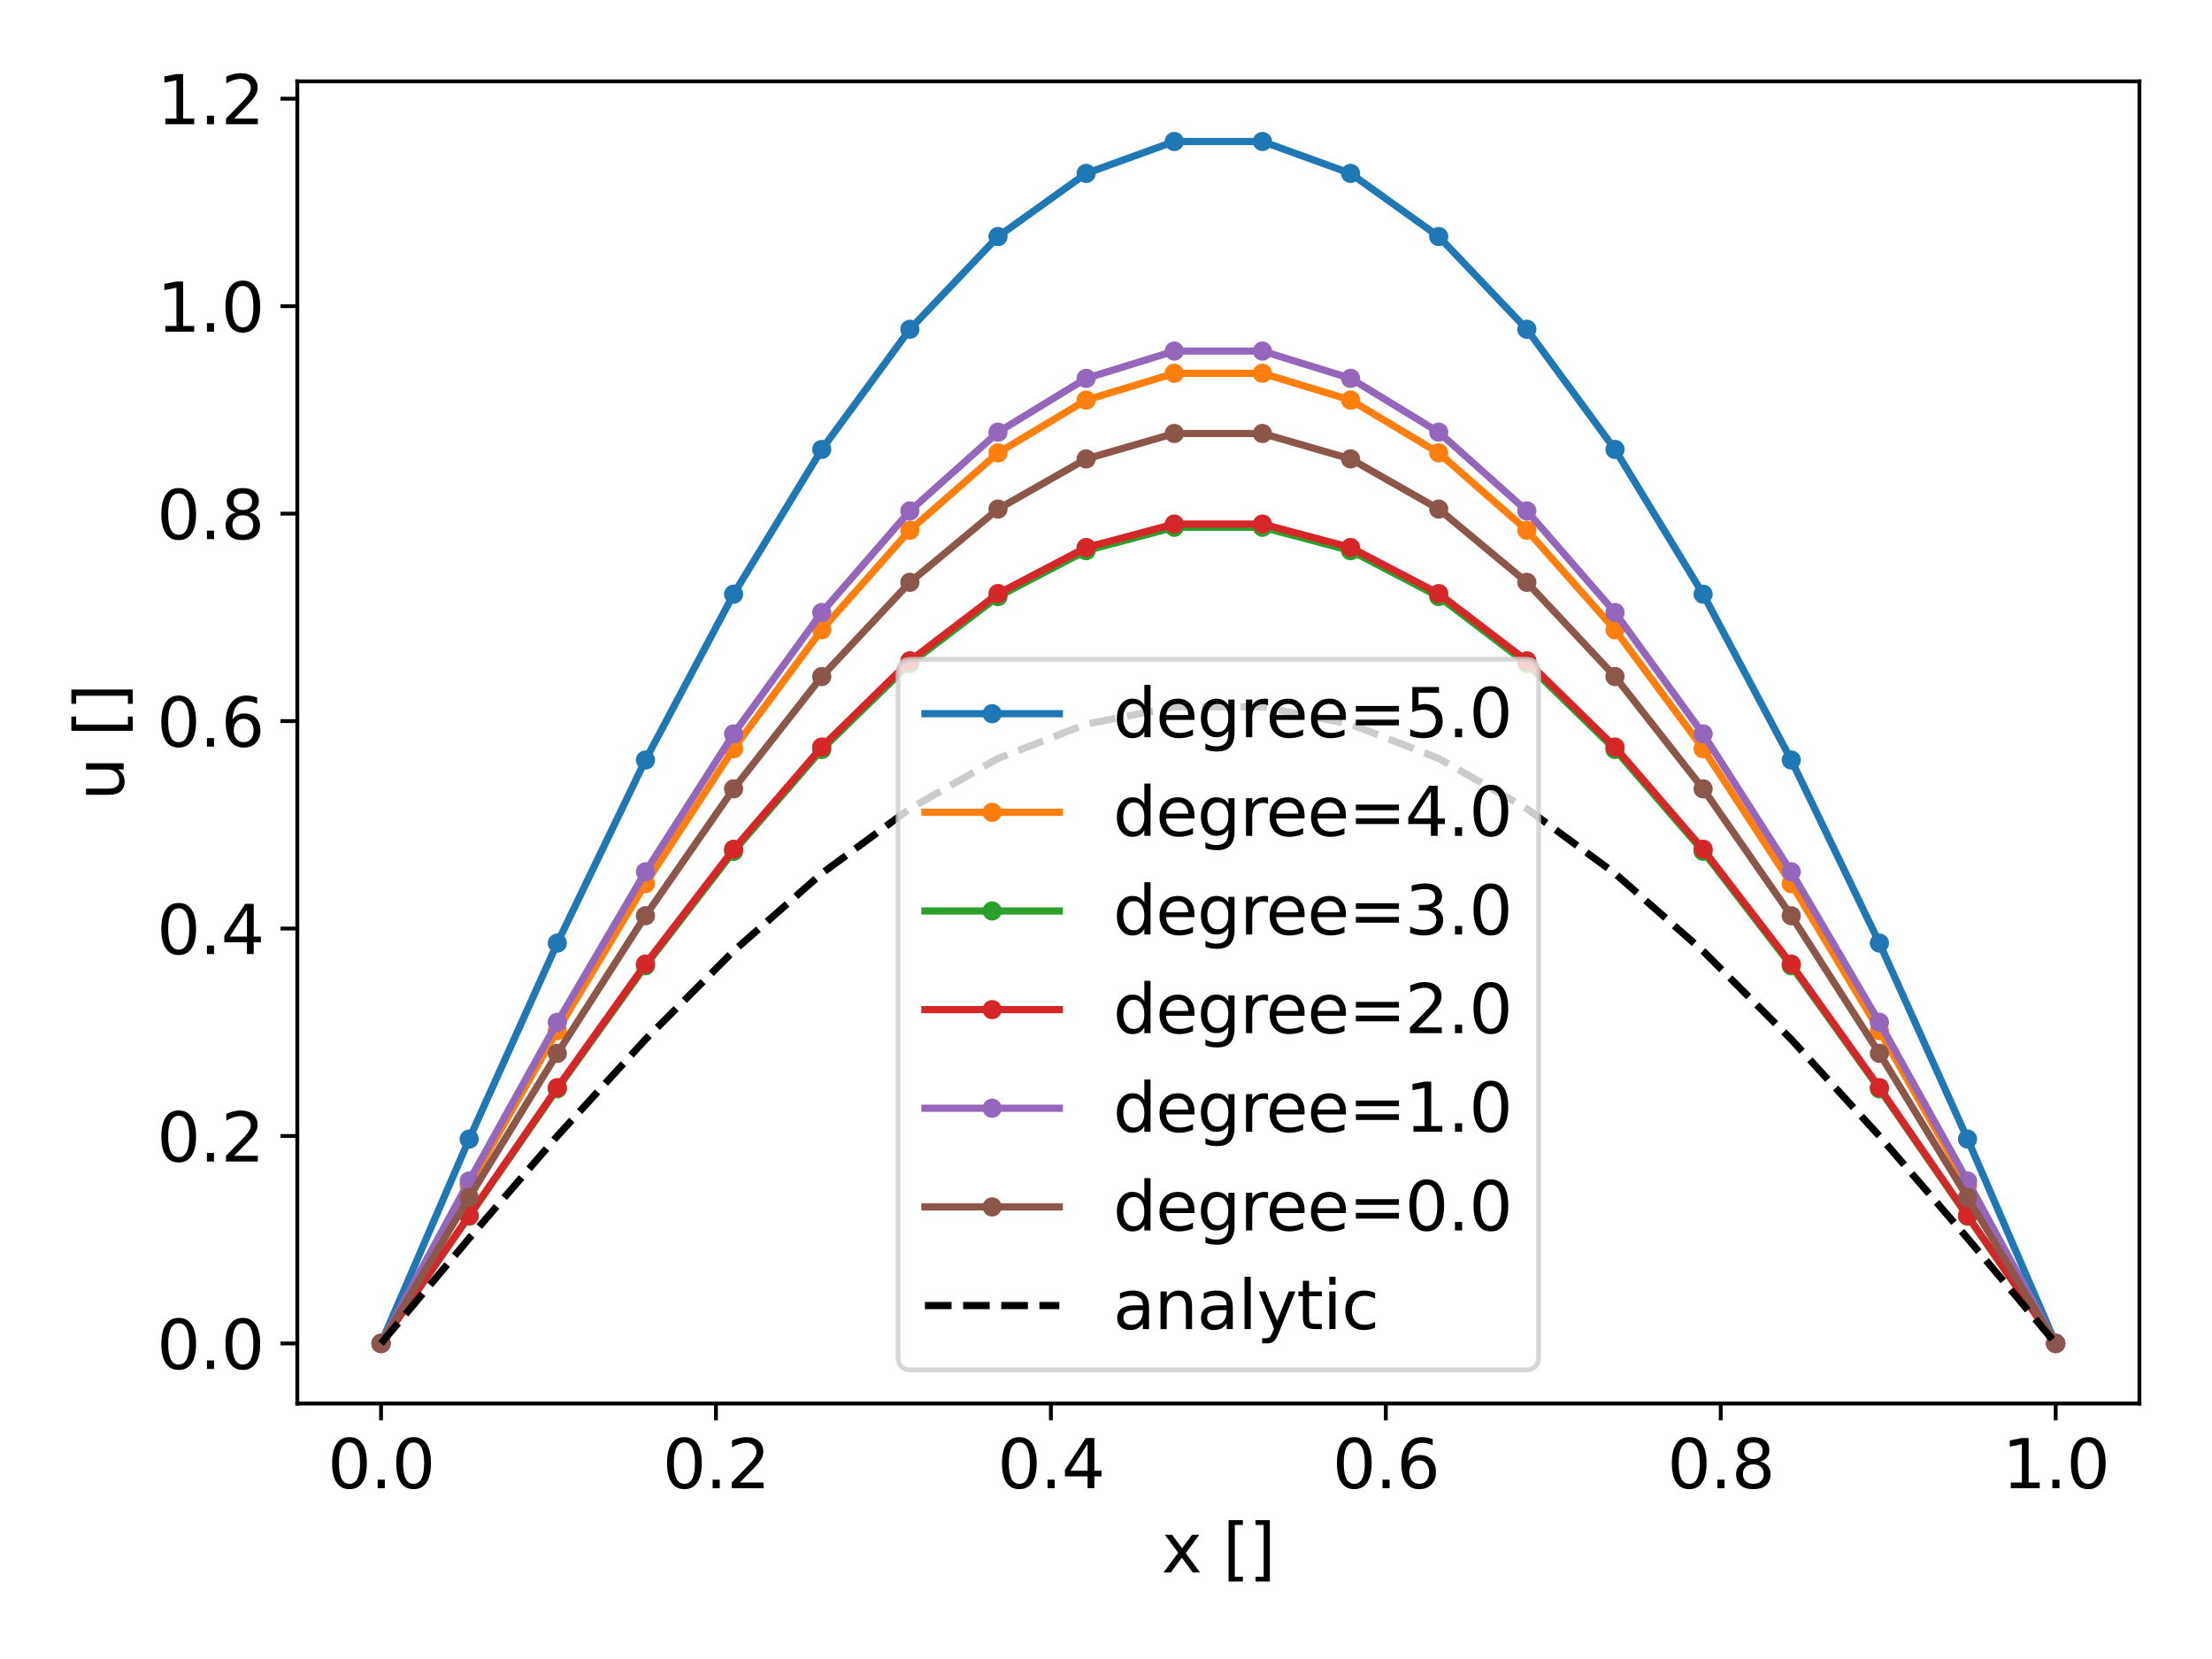 <?xml version="1.0" encoding="utf-8" standalone="no"?>
<!DOCTYPE svg PUBLIC "-//W3C//DTD SVG 1.1//EN"
  "http://www.w3.org/Graphics/SVG/1.1/DTD/svg11.dtd">
<svg xmlns:xlink="http://www.w3.org/1999/xlink" width="460.8pt" height="345.6pt" viewBox="0 0 460.8 345.6" xmlns="http://www.w3.org/2000/svg" version="1.1">
 <defs>
  <style type="text/css">*{stroke-linejoin: round; stroke-linecap: butt}</style>
 </defs>
 <g id="figure_1">
  <g id="patch_1">
   <path d="M 0 345.6 
L 460.8 345.6 
L 460.8 0 
L 0 0 
z
" style="fill: #ffffff"/>
  </g>
  <g id="axes_1">
   <g id="patch_2">
    <path d="M 61.934 292.381 
L 445.68 292.381 
L 445.68 16.956 
L 61.934 16.956 
z
" style="fill: #ffffff"/>
   </g>
   <g id="matplotlib.axis_1">
    <g id="xtick_1">
     <g id="line2d_1">
      <defs>
       <path id="m8066cc3d51" d="M 0 0 
L 0 3.5 
" style="stroke: #000000; stroke-width: 0.8"/>
      </defs>
      <g>
       <use xlink:href="#m8066cc3d51" x="79.377" y="292.381" style="stroke: #000000; stroke-width: 0.8"/>
      </g>
     </g>
     <g id="text_1">
      <!-- 0.0 -->
      <g transform="translate(68.245 310.019)scale(0.14 -0.14)">
       <defs>
        <path id="DejaVuSans-30" d="M 2034 4250 
Q 1547 4250 1301 3770 
Q 1056 3291 1056 2328 
Q 1056 1369 1301 889 
Q 1547 409 2034 409 
Q 2525 409 2770 889 
Q 3016 1369 3016 2328 
Q 3016 3291 2770 3770 
Q 2525 4250 2034 4250 
z
M 2034 4750 
Q 2819 4750 3233 4129 
Q 3647 3509 3647 2328 
Q 3647 1150 3233 529 
Q 2819 -91 2034 -91 
Q 1250 -91 836 529 
Q 422 1150 422 2328 
Q 422 3509 836 4129 
Q 1250 4750 2034 4750 
z
" transform="scale(0.016)"/>
        <path id="DejaVuSans-2e" d="M 684 794 
L 1344 794 
L 1344 0 
L 684 0 
L 684 794 
z
" transform="scale(0.016)"/>
       </defs>
       <use xlink:href="#DejaVuSans-30"/>
       <use xlink:href="#DejaVuSans-2e" x="63.623"/>
       <use xlink:href="#DejaVuSans-30" x="95.41"/>
      </g>
     </g>
    </g>
    <g id="xtick_2">
     <g id="line2d_2">
      <g>
       <use xlink:href="#m8066cc3d51" x="149.149" y="292.381" style="stroke: #000000; stroke-width: 0.8"/>
      </g>
     </g>
     <g id="text_2">
      <!-- 0.2 -->
      <g transform="translate(138.017 310.019)scale(0.14 -0.14)">
       <defs>
        <path id="DejaVuSans-32" d="M 1228 531 
L 3431 531 
L 3431 0 
L 469 0 
L 469 531 
Q 828 903 1448 1529 
Q 2069 2156 2228 2338 
Q 2531 2678 2651 2914 
Q 2772 3150 2772 3378 
Q 2772 3750 2511 3984 
Q 2250 4219 1831 4219 
Q 1534 4219 1204 4116 
Q 875 4013 500 3803 
L 500 4441 
Q 881 4594 1212 4672 
Q 1544 4750 1819 4750 
Q 2544 4750 2975 4387 
Q 3406 4025 3406 3419 
Q 3406 3131 3298 2873 
Q 3191 2616 2906 2266 
Q 2828 2175 2409 1742 
Q 1991 1309 1228 531 
z
" transform="scale(0.016)"/>
       </defs>
       <use xlink:href="#DejaVuSans-30"/>
       <use xlink:href="#DejaVuSans-2e" x="63.623"/>
       <use xlink:href="#DejaVuSans-32" x="95.41"/>
      </g>
     </g>
    </g>
    <g id="xtick_3">
     <g id="line2d_3">
      <g>
       <use xlink:href="#m8066cc3d51" x="218.921" y="292.381" style="stroke: #000000; stroke-width: 0.8"/>
      </g>
     </g>
     <g id="text_3">
      <!-- 0.4 -->
      <g transform="translate(207.789 310.019)scale(0.14 -0.14)">
       <defs>
        <path id="DejaVuSans-34" d="M 2419 4116 
L 825 1625 
L 2419 1625 
L 2419 4116 
z
M 2253 4666 
L 3047 4666 
L 3047 1625 
L 3713 1625 
L 3713 1100 
L 3047 1100 
L 3047 0 
L 2419 0 
L 2419 1100 
L 313 1100 
L 313 1709 
L 2253 4666 
z
" transform="scale(0.016)"/>
       </defs>
       <use xlink:href="#DejaVuSans-30"/>
       <use xlink:href="#DejaVuSans-2e" x="63.623"/>
       <use xlink:href="#DejaVuSans-34" x="95.41"/>
      </g>
     </g>
    </g>
    <g id="xtick_4">
     <g id="line2d_4">
      <g>
       <use xlink:href="#m8066cc3d51" x="288.693" y="292.381" style="stroke: #000000; stroke-width: 0.8"/>
      </g>
     </g>
     <g id="text_4">
      <!-- 0.6 -->
      <g transform="translate(277.561 310.019)scale(0.14 -0.14)">
       <defs>
        <path id="DejaVuSans-36" d="M 2113 2584 
Q 1688 2584 1439 2293 
Q 1191 2003 1191 1497 
Q 1191 994 1439 701 
Q 1688 409 2113 409 
Q 2538 409 2786 701 
Q 3034 994 3034 1497 
Q 3034 2003 2786 2293 
Q 2538 2584 2113 2584 
z
M 3366 4563 
L 3366 3988 
Q 3128 4100 2886 4159 
Q 2644 4219 2406 4219 
Q 1781 4219 1451 3797 
Q 1122 3375 1075 2522 
Q 1259 2794 1537 2939 
Q 1816 3084 2150 3084 
Q 2853 3084 3261 2657 
Q 3669 2231 3669 1497 
Q 3669 778 3244 343 
Q 2819 -91 2113 -91 
Q 1303 -91 875 529 
Q 447 1150 447 2328 
Q 447 3434 972 4092 
Q 1497 4750 2381 4750 
Q 2619 4750 2861 4703 
Q 3103 4656 3366 4563 
z
" transform="scale(0.016)"/>
       </defs>
       <use xlink:href="#DejaVuSans-30"/>
       <use xlink:href="#DejaVuSans-2e" x="63.623"/>
       <use xlink:href="#DejaVuSans-36" x="95.41"/>
      </g>
     </g>
    </g>
    <g id="xtick_5">
     <g id="line2d_5">
      <g>
       <use xlink:href="#m8066cc3d51" x="358.465" y="292.381" style="stroke: #000000; stroke-width: 0.8"/>
      </g>
     </g>
     <g id="text_5">
      <!-- 0.8 -->
      <g transform="translate(347.333 310.019)scale(0.14 -0.14)">
       <defs>
        <path id="DejaVuSans-38" d="M 2034 2216 
Q 1584 2216 1326 1975 
Q 1069 1734 1069 1313 
Q 1069 891 1326 650 
Q 1584 409 2034 409 
Q 2484 409 2743 651 
Q 3003 894 3003 1313 
Q 3003 1734 2745 1975 
Q 2488 2216 2034 2216 
z
M 1403 2484 
Q 997 2584 770 2862 
Q 544 3141 544 3541 
Q 544 4100 942 4425 
Q 1341 4750 2034 4750 
Q 2731 4750 3128 4425 
Q 3525 4100 3525 3541 
Q 3525 3141 3298 2862 
Q 3072 2584 2669 2484 
Q 3125 2378 3379 2068 
Q 3634 1759 3634 1313 
Q 3634 634 3220 271 
Q 2806 -91 2034 -91 
Q 1263 -91 848 271 
Q 434 634 434 1313 
Q 434 1759 690 2068 
Q 947 2378 1403 2484 
z
M 1172 3481 
Q 1172 3119 1398 2916 
Q 1625 2713 2034 2713 
Q 2441 2713 2670 2916 
Q 2900 3119 2900 3481 
Q 2900 3844 2670 4047 
Q 2441 4250 2034 4250 
Q 1625 4250 1398 4047 
Q 1172 3844 1172 3481 
z
" transform="scale(0.016)"/>
       </defs>
       <use xlink:href="#DejaVuSans-30"/>
       <use xlink:href="#DejaVuSans-2e" x="63.623"/>
       <use xlink:href="#DejaVuSans-38" x="95.41"/>
      </g>
     </g>
    </g>
    <g id="xtick_6">
     <g id="line2d_6">
      <g>
       <use xlink:href="#m8066cc3d51" x="428.237" y="292.381" style="stroke: #000000; stroke-width: 0.8"/>
      </g>
     </g>
     <g id="text_6">
      <!-- 1.0 -->
      <g transform="translate(417.105 310.019)scale(0.14 -0.14)">
       <defs>
        <path id="DejaVuSans-31" d="M 794 531 
L 1825 531 
L 1825 4091 
L 703 3866 
L 703 4441 
L 1819 4666 
L 2450 4666 
L 2450 531 
L 3481 531 
L 3481 0 
L 794 0 
L 794 531 
z
" transform="scale(0.016)"/>
       </defs>
       <use xlink:href="#DejaVuSans-31"/>
       <use xlink:href="#DejaVuSans-2e" x="63.623"/>
       <use xlink:href="#DejaVuSans-30" x="95.41"/>
      </g>
     </g>
    </g>
    <g id="text_7">
     <!-- x [] -->
     <g transform="translate(241.977 327.568)scale(0.14 -0.14)">
      <defs>
       <path id="DejaVuSans-78" d="M 3513 3500 
L 2247 1797 
L 3578 0 
L 2900 0 
L 1881 1375 
L 863 0 
L 184 0 
L 1544 1831 
L 300 3500 
L 978 3500 
L 1906 2253 
L 2834 3500 
L 3513 3500 
z
" transform="scale(0.016)"/>
       <path id="DejaVuSans-20" transform="scale(0.016)"/>
       <path id="DejaVuSans-5b" d="M 550 4863 
L 1875 4863 
L 1875 4416 
L 1125 4416 
L 1125 -397 
L 1875 -397 
L 1875 -844 
L 550 -844 
L 550 4863 
z
" transform="scale(0.016)"/>
       <path id="DejaVuSans-5d" d="M 1947 4863 
L 1947 -844 
L 622 -844 
L 622 -397 
L 1369 -397 
L 1369 4416 
L 622 4416 
L 622 4863 
L 1947 4863 
z
" transform="scale(0.016)"/>
      </defs>
      <use xlink:href="#DejaVuSans-78"/>
      <use xlink:href="#DejaVuSans-20" x="59.18"/>
      <use xlink:href="#DejaVuSans-5b" x="90.967"/>
      <use xlink:href="#DejaVuSans-5d" x="129.98"/>
     </g>
    </g>
   </g>
   <g id="matplotlib.axis_2">
    <g id="ytick_1">
     <g id="line2d_7">
      <defs>
       <path id="m4ea2f9cbaa" d="M 0 0 
L -3.5 0 
" style="stroke: #000000; stroke-width: 0.8"/>
      </defs>
      <g>
       <use xlink:href="#m4ea2f9cbaa" x="61.934" y="279.862" style="stroke: #000000; stroke-width: 0.8"/>
      </g>
     </g>
     <g id="text_8">
      <!-- 0.0 -->
      <g transform="translate(32.669 285.181)scale(0.14 -0.14)">
       <use xlink:href="#DejaVuSans-30"/>
       <use xlink:href="#DejaVuSans-2e" x="63.623"/>
       <use xlink:href="#DejaVuSans-30" x="95.41"/>
      </g>
     </g>
    </g>
    <g id="ytick_2">
     <g id="line2d_8">
      <g>
       <use xlink:href="#m4ea2f9cbaa" x="61.934" y="236.645" style="stroke: #000000; stroke-width: 0.8"/>
      </g>
     </g>
     <g id="text_9">
      <!-- 0.2 -->
      <g transform="translate(32.669 241.964)scale(0.14 -0.14)">
       <use xlink:href="#DejaVuSans-30"/>
       <use xlink:href="#DejaVuSans-2e" x="63.623"/>
       <use xlink:href="#DejaVuSans-32" x="95.41"/>
      </g>
     </g>
    </g>
    <g id="ytick_3">
     <g id="line2d_9">
      <g>
       <use xlink:href="#m4ea2f9cbaa" x="61.934" y="193.428" style="stroke: #000000; stroke-width: 0.8"/>
      </g>
     </g>
     <g id="text_10">
      <!-- 0.4 -->
      <g transform="translate(32.669 198.747)scale(0.14 -0.14)">
       <use xlink:href="#DejaVuSans-30"/>
       <use xlink:href="#DejaVuSans-2e" x="63.623"/>
       <use xlink:href="#DejaVuSans-34" x="95.41"/>
      </g>
     </g>
    </g>
    <g id="ytick_4">
     <g id="line2d_10">
      <g>
       <use xlink:href="#m4ea2f9cbaa" x="61.934" y="150.211" style="stroke: #000000; stroke-width: 0.8"/>
      </g>
     </g>
     <g id="text_11">
      <!-- 0.6 -->
      <g transform="translate(32.669 155.53)scale(0.14 -0.14)">
       <use xlink:href="#DejaVuSans-30"/>
       <use xlink:href="#DejaVuSans-2e" x="63.623"/>
       <use xlink:href="#DejaVuSans-36" x="95.41"/>
      </g>
     </g>
    </g>
    <g id="ytick_5">
     <g id="line2d_11">
      <g>
       <use xlink:href="#m4ea2f9cbaa" x="61.934" y="106.995" style="stroke: #000000; stroke-width: 0.8"/>
      </g>
     </g>
     <g id="text_12">
      <!-- 0.8 -->
      <g transform="translate(32.669 112.313)scale(0.14 -0.14)">
       <use xlink:href="#DejaVuSans-30"/>
       <use xlink:href="#DejaVuSans-2e" x="63.623"/>
       <use xlink:href="#DejaVuSans-38" x="95.41"/>
      </g>
     </g>
    </g>
    <g id="ytick_6">
     <g id="line2d_12">
      <g>
       <use xlink:href="#m4ea2f9cbaa" x="61.934" y="63.778" style="stroke: #000000; stroke-width: 0.8"/>
      </g>
     </g>
     <g id="text_13">
      <!-- 1.0 -->
      <g transform="translate(32.669 69.097)scale(0.14 -0.14)">
       <use xlink:href="#DejaVuSans-31"/>
       <use xlink:href="#DejaVuSans-2e" x="63.623"/>
       <use xlink:href="#DejaVuSans-30" x="95.41"/>
      </g>
     </g>
    </g>
    <g id="ytick_7">
     <g id="line2d_13">
      <g>
       <use xlink:href="#m4ea2f9cbaa" x="61.934" y="20.561" style="stroke: #000000; stroke-width: 0.8"/>
      </g>
     </g>
     <g id="text_14">
      <!-- 1.2 -->
      <g transform="translate(32.669 25.88)scale(0.14 -0.14)">
       <use xlink:href="#DejaVuSans-31"/>
       <use xlink:href="#DejaVuSans-2e" x="63.623"/>
       <use xlink:href="#DejaVuSans-32" x="95.41"/>
      </g>
     </g>
    </g>
    <g id="text_15">
     <!-- u [] -->
     <g transform="translate(25.758 166.792)rotate(-90)scale(0.14 -0.14)">
      <defs>
       <path id="DejaVuSans-75" d="M 544 1381 
L 544 3500 
L 1119 3500 
L 1119 1403 
Q 1119 906 1312 657 
Q 1506 409 1894 409 
Q 2359 409 2629 706 
Q 2900 1003 2900 1516 
L 2900 3500 
L 3475 3500 
L 3475 0 
L 2900 0 
L 2900 538 
Q 2691 219 2414 64 
Q 2138 -91 1772 -91 
Q 1169 -91 856 284 
Q 544 659 544 1381 
z
M 1991 3584 
L 1991 3584 
z
" transform="scale(0.016)"/>
      </defs>
      <use xlink:href="#DejaVuSans-75"/>
      <use xlink:href="#DejaVuSans-20" x="63.379"/>
      <use xlink:href="#DejaVuSans-5b" x="95.166"/>
      <use xlink:href="#DejaVuSans-5d" x="134.18"/>
     </g>
    </g>
   </g>
   <g id="line2d_14">
    <path d="M 79.377 279.862 
L 97.738 237.288 
L 116.099 196.462 
L 134.46 158.329 
L 152.821 123.78 
L 171.182 93.63 
L 189.543 68.595 
L 207.904 49.274 
L 226.265 36.128 
L 244.626 29.476 
L 262.987 29.476 
L 281.348 36.128 
L 299.71 49.274 
L 318.071 68.595 
L 336.432 93.63 
L 354.793 123.78 
L 373.154 158.329 
L 391.515 196.462 
L 409.876 237.288 
L 428.237 279.862 
" clip-path="url(#p61def4f62e)" style="fill: none; stroke: #1f77b4; stroke-width: 1.5; stroke-linecap: square"/>
    <defs>
     <path id="m9ace52708d" d="M 0 1.5 
C 0.398 1.5 0.779 1.342 1.061 1.061 
C 1.342 0.779 1.5 0.398 1.5 0 
C 1.5 -0.398 1.342 -0.779 1.061 -1.061 
C 0.779 -1.342 0.398 -1.5 0 -1.5 
C -0.398 -1.5 -0.779 -1.342 -1.061 -1.061 
C -1.342 -0.779 -1.5 -0.398 -1.5 0 
C -1.5 0.398 -1.342 0.779 -1.061 1.061 
C -0.779 1.342 -0.398 1.5 0 1.5 
z
" style="stroke: #1f77b4"/>
    </defs>
    <g clip-path="url(#p61def4f62e)">
     <use xlink:href="#m9ace52708d" x="79.377" y="279.862" style="fill: #1f77b4; stroke: #1f77b4"/>
     <use xlink:href="#m9ace52708d" x="97.738" y="237.288" style="fill: #1f77b4; stroke: #1f77b4"/>
     <use xlink:href="#m9ace52708d" x="116.099" y="196.462" style="fill: #1f77b4; stroke: #1f77b4"/>
     <use xlink:href="#m9ace52708d" x="134.46" y="158.329" style="fill: #1f77b4; stroke: #1f77b4"/>
     <use xlink:href="#m9ace52708d" x="152.821" y="123.78" style="fill: #1f77b4; stroke: #1f77b4"/>
     <use xlink:href="#m9ace52708d" x="171.182" y="93.63" style="fill: #1f77b4; stroke: #1f77b4"/>
     <use xlink:href="#m9ace52708d" x="189.543" y="68.595" style="fill: #1f77b4; stroke: #1f77b4"/>
     <use xlink:href="#m9ace52708d" x="207.904" y="49.274" style="fill: #1f77b4; stroke: #1f77b4"/>
     <use xlink:href="#m9ace52708d" x="226.265" y="36.128" style="fill: #1f77b4; stroke: #1f77b4"/>
     <use xlink:href="#m9ace52708d" x="244.626" y="29.476" style="fill: #1f77b4; stroke: #1f77b4"/>
     <use xlink:href="#m9ace52708d" x="262.987" y="29.476" style="fill: #1f77b4; stroke: #1f77b4"/>
     <use xlink:href="#m9ace52708d" x="281.348" y="36.128" style="fill: #1f77b4; stroke: #1f77b4"/>
     <use xlink:href="#m9ace52708d" x="299.71" y="49.274" style="fill: #1f77b4; stroke: #1f77b4"/>
     <use xlink:href="#m9ace52708d" x="318.071" y="68.595" style="fill: #1f77b4; stroke: #1f77b4"/>
     <use xlink:href="#m9ace52708d" x="336.432" y="93.63" style="fill: #1f77b4; stroke: #1f77b4"/>
     <use xlink:href="#m9ace52708d" x="354.793" y="123.78" style="fill: #1f77b4; stroke: #1f77b4"/>
     <use xlink:href="#m9ace52708d" x="373.154" y="158.329" style="fill: #1f77b4; stroke: #1f77b4"/>
     <use xlink:href="#m9ace52708d" x="391.515" y="196.462" style="fill: #1f77b4; stroke: #1f77b4"/>
     <use xlink:href="#m9ace52708d" x="409.876" y="237.288" style="fill: #1f77b4; stroke: #1f77b4"/>
     <use xlink:href="#m9ace52708d" x="428.237" y="279.862" style="fill: #1f77b4; stroke: #1f77b4"/>
    </g>
   </g>
   <g id="line2d_15">
    <path d="M 79.377 279.862 
L 97.738 246.946 
L 116.099 214.706 
L 134.46 184.085 
L 152.821 155.975 
L 171.182 131.191 
L 189.543 110.449 
L 207.904 94.346 
L 226.265 83.347 
L 244.626 77.768 
L 262.987 77.768 
L 281.348 83.347 
L 299.71 94.346 
L 318.071 110.449 
L 336.432 131.191 
L 354.793 155.975 
L 373.154 184.085 
L 391.515 214.706 
L 409.876 246.946 
L 428.237 279.862 
" clip-path="url(#p61def4f62e)" style="fill: none; stroke: #ff7f0e; stroke-width: 1.5; stroke-linecap: square"/>
    <defs>
     <path id="me95feebf77" d="M 0 1.5 
C 0.398 1.5 0.779 1.342 1.061 1.061 
C 1.342 0.779 1.5 0.398 1.5 0 
C 1.5 -0.398 1.342 -0.779 1.061 -1.061 
C 0.779 -1.342 0.398 -1.5 0 -1.5 
C -0.398 -1.5 -0.779 -1.342 -1.061 -1.061 
C -1.342 -0.779 -1.5 -0.398 -1.5 0 
C -1.5 0.398 -1.342 0.779 -1.061 1.061 
C -0.779 1.342 -0.398 1.5 0 1.5 
z
" style="stroke: #ff7f0e"/>
    </defs>
    <g clip-path="url(#p61def4f62e)">
     <use xlink:href="#me95feebf77" x="79.377" y="279.862" style="fill: #ff7f0e; stroke: #ff7f0e"/>
     <use xlink:href="#me95feebf77" x="97.738" y="246.946" style="fill: #ff7f0e; stroke: #ff7f0e"/>
     <use xlink:href="#me95feebf77" x="116.099" y="214.706" style="fill: #ff7f0e; stroke: #ff7f0e"/>
     <use xlink:href="#me95feebf77" x="134.46" y="184.085" style="fill: #ff7f0e; stroke: #ff7f0e"/>
     <use xlink:href="#me95feebf77" x="152.821" y="155.975" style="fill: #ff7f0e; stroke: #ff7f0e"/>
     <use xlink:href="#me95feebf77" x="171.182" y="131.191" style="fill: #ff7f0e; stroke: #ff7f0e"/>
     <use xlink:href="#me95feebf77" x="189.543" y="110.449" style="fill: #ff7f0e; stroke: #ff7f0e"/>
     <use xlink:href="#me95feebf77" x="207.904" y="94.346" style="fill: #ff7f0e; stroke: #ff7f0e"/>
     <use xlink:href="#me95feebf77" x="226.265" y="83.347" style="fill: #ff7f0e; stroke: #ff7f0e"/>
     <use xlink:href="#me95feebf77" x="244.626" y="77.768" style="fill: #ff7f0e; stroke: #ff7f0e"/>
     <use xlink:href="#me95feebf77" x="262.987" y="77.768" style="fill: #ff7f0e; stroke: #ff7f0e"/>
     <use xlink:href="#me95feebf77" x="281.348" y="83.347" style="fill: #ff7f0e; stroke: #ff7f0e"/>
     <use xlink:href="#me95feebf77" x="299.71" y="94.346" style="fill: #ff7f0e; stroke: #ff7f0e"/>
     <use xlink:href="#me95feebf77" x="318.071" y="110.449" style="fill: #ff7f0e; stroke: #ff7f0e"/>
     <use xlink:href="#me95feebf77" x="336.432" y="131.191" style="fill: #ff7f0e; stroke: #ff7f0e"/>
     <use xlink:href="#me95feebf77" x="354.793" y="155.975" style="fill: #ff7f0e; stroke: #ff7f0e"/>
     <use xlink:href="#me95feebf77" x="373.154" y="184.085" style="fill: #ff7f0e; stroke: #ff7f0e"/>
     <use xlink:href="#me95feebf77" x="391.515" y="214.706" style="fill: #ff7f0e; stroke: #ff7f0e"/>
     <use xlink:href="#me95feebf77" x="409.876" y="246.946" style="fill: #ff7f0e; stroke: #ff7f0e"/>
     <use xlink:href="#me95feebf77" x="428.237" y="279.862" style="fill: #ff7f0e; stroke: #ff7f0e"/>
    </g>
   </g>
   <g id="line2d_16">
    <path d="M 79.377 279.862 
L 97.738 253.361 
L 116.099 226.822 
L 134.46 201.19 
L 152.821 177.357 
L 171.182 156.136 
L 189.543 138.245 
L 207.904 124.281 
L 226.265 114.707 
L 244.626 109.84 
L 262.987 109.84 
L 281.348 114.707 
L 299.71 124.281 
L 318.071 138.245 
L 336.432 156.136 
L 354.793 177.357 
L 373.154 201.19 
L 391.515 226.822 
L 409.876 253.361 
L 428.237 279.862 
" clip-path="url(#p61def4f62e)" style="fill: none; stroke: #2ca02c; stroke-width: 1.5; stroke-linecap: square"/>
    <defs>
     <path id="m859f5f3b4d" d="M 0 1.5 
C 0.398 1.5 0.779 1.342 1.061 1.061 
C 1.342 0.779 1.5 0.398 1.5 0 
C 1.5 -0.398 1.342 -0.779 1.061 -1.061 
C 0.779 -1.342 0.398 -1.5 0 -1.5 
C -0.398 -1.5 -0.779 -1.342 -1.061 -1.061 
C -1.342 -0.779 -1.5 -0.398 -1.5 0 
C -1.5 0.398 -1.342 0.779 -1.061 1.061 
C -0.779 1.342 -0.398 1.5 0 1.5 
z
" style="stroke: #2ca02c"/>
    </defs>
    <g clip-path="url(#p61def4f62e)">
     <use xlink:href="#m859f5f3b4d" x="79.377" y="279.862" style="fill: #2ca02c; stroke: #2ca02c"/>
     <use xlink:href="#m859f5f3b4d" x="97.738" y="253.361" style="fill: #2ca02c; stroke: #2ca02c"/>
     <use xlink:href="#m859f5f3b4d" x="116.099" y="226.822" style="fill: #2ca02c; stroke: #2ca02c"/>
     <use xlink:href="#m859f5f3b4d" x="134.46" y="201.19" style="fill: #2ca02c; stroke: #2ca02c"/>
     <use xlink:href="#m859f5f3b4d" x="152.821" y="177.357" style="fill: #2ca02c; stroke: #2ca02c"/>
     <use xlink:href="#m859f5f3b4d" x="171.182" y="156.136" style="fill: #2ca02c; stroke: #2ca02c"/>
     <use xlink:href="#m859f5f3b4d" x="189.543" y="138.245" style="fill: #2ca02c; stroke: #2ca02c"/>
     <use xlink:href="#m859f5f3b4d" x="207.904" y="124.281" style="fill: #2ca02c; stroke: #2ca02c"/>
     <use xlink:href="#m859f5f3b4d" x="226.265" y="114.707" style="fill: #2ca02c; stroke: #2ca02c"/>
     <use xlink:href="#m859f5f3b4d" x="244.626" y="109.84" style="fill: #2ca02c; stroke: #2ca02c"/>
     <use xlink:href="#m859f5f3b4d" x="262.987" y="109.84" style="fill: #2ca02c; stroke: #2ca02c"/>
     <use xlink:href="#m859f5f3b4d" x="281.348" y="114.707" style="fill: #2ca02c; stroke: #2ca02c"/>
     <use xlink:href="#m859f5f3b4d" x="299.71" y="124.281" style="fill: #2ca02c; stroke: #2ca02c"/>
     <use xlink:href="#m859f5f3b4d" x="318.071" y="138.245" style="fill: #2ca02c; stroke: #2ca02c"/>
     <use xlink:href="#m859f5f3b4d" x="336.432" y="156.136" style="fill: #2ca02c; stroke: #2ca02c"/>
     <use xlink:href="#m859f5f3b4d" x="354.793" y="177.357" style="fill: #2ca02c; stroke: #2ca02c"/>
     <use xlink:href="#m859f5f3b4d" x="373.154" y="201.19" style="fill: #2ca02c; stroke: #2ca02c"/>
     <use xlink:href="#m859f5f3b4d" x="391.515" y="226.822" style="fill: #2ca02c; stroke: #2ca02c"/>
     <use xlink:href="#m859f5f3b4d" x="409.876" y="253.361" style="fill: #2ca02c; stroke: #2ca02c"/>
     <use xlink:href="#m859f5f3b4d" x="428.237" y="279.862" style="fill: #2ca02c; stroke: #2ca02c"/>
    </g>
   </g>
   <g id="line2d_17">
    <path d="M 79.377 279.862 
L 97.738 253.227 
L 116.099 226.57 
L 134.46 200.834 
L 152.821 176.911 
L 171.182 155.616 
L 189.543 137.665 
L 207.904 123.657 
L 226.265 114.053 
L 244.626 109.172 
L 262.987 109.172 
L 281.348 114.053 
L 299.71 123.657 
L 318.071 137.665 
L 336.432 155.616 
L 354.793 176.911 
L 373.154 200.834 
L 391.515 226.57 
L 409.876 253.227 
L 428.237 279.862 
" clip-path="url(#p61def4f62e)" style="fill: none; stroke: #d62728; stroke-width: 1.5; stroke-linecap: square"/>
    <defs>
     <path id="mfa49a8050b" d="M 0 1.5 
C 0.398 1.5 0.779 1.342 1.061 1.061 
C 1.342 0.779 1.5 0.398 1.5 0 
C 1.5 -0.398 1.342 -0.779 1.061 -1.061 
C 0.779 -1.342 0.398 -1.5 0 -1.5 
C -0.398 -1.5 -0.779 -1.342 -1.061 -1.061 
C -1.342 -0.779 -1.5 -0.398 -1.5 0 
C -1.5 0.398 -1.342 0.779 -1.061 1.061 
C -0.779 1.342 -0.398 1.5 0 1.5 
z
" style="stroke: #d62728"/>
    </defs>
    <g clip-path="url(#p61def4f62e)">
     <use xlink:href="#mfa49a8050b" x="79.377" y="279.862" style="fill: #d62728; stroke: #d62728"/>
     <use xlink:href="#mfa49a8050b" x="97.738" y="253.227" style="fill: #d62728; stroke: #d62728"/>
     <use xlink:href="#mfa49a8050b" x="116.099" y="226.57" style="fill: #d62728; stroke: #d62728"/>
     <use xlink:href="#mfa49a8050b" x="134.46" y="200.834" style="fill: #d62728; stroke: #d62728"/>
     <use xlink:href="#mfa49a8050b" x="152.821" y="176.911" style="fill: #d62728; stroke: #d62728"/>
     <use xlink:href="#mfa49a8050b" x="171.182" y="155.616" style="fill: #d62728; stroke: #d62728"/>
     <use xlink:href="#mfa49a8050b" x="189.543" y="137.665" style="fill: #d62728; stroke: #d62728"/>
     <use xlink:href="#mfa49a8050b" x="207.904" y="123.657" style="fill: #d62728; stroke: #d62728"/>
     <use xlink:href="#mfa49a8050b" x="226.265" y="114.053" style="fill: #d62728; stroke: #d62728"/>
     <use xlink:href="#mfa49a8050b" x="244.626" y="109.172" style="fill: #d62728; stroke: #d62728"/>
     <use xlink:href="#mfa49a8050b" x="262.987" y="109.172" style="fill: #d62728; stroke: #d62728"/>
     <use xlink:href="#mfa49a8050b" x="281.348" y="114.053" style="fill: #d62728; stroke: #d62728"/>
     <use xlink:href="#mfa49a8050b" x="299.71" y="123.657" style="fill: #d62728; stroke: #d62728"/>
     <use xlink:href="#mfa49a8050b" x="318.071" y="137.665" style="fill: #d62728; stroke: #d62728"/>
     <use xlink:href="#mfa49a8050b" x="336.432" y="155.616" style="fill: #d62728; stroke: #d62728"/>
     <use xlink:href="#mfa49a8050b" x="354.793" y="176.911" style="fill: #d62728; stroke: #d62728"/>
     <use xlink:href="#mfa49a8050b" x="373.154" y="200.834" style="fill: #d62728; stroke: #d62728"/>
     <use xlink:href="#mfa49a8050b" x="391.515" y="226.57" style="fill: #d62728; stroke: #d62728"/>
     <use xlink:href="#mfa49a8050b" x="409.876" y="253.227" style="fill: #d62728; stroke: #d62728"/>
     <use xlink:href="#mfa49a8050b" x="428.237" y="279.862" style="fill: #d62728; stroke: #d62728"/>
    </g>
   </g>
   <g id="line2d_18">
    <path d="M 79.377 279.862 
L 97.738 246.02 
L 116.099 212.957 
L 134.46 181.615 
L 152.821 152.888 
L 171.182 127.589 
L 189.543 106.436 
L 207.904 90.025 
L 226.265 78.82 
L 244.626 73.138 
L 262.987 73.138 
L 281.348 78.82 
L 299.71 90.025 
L 318.071 106.436 
L 336.432 127.589 
L 354.793 152.888 
L 373.154 181.615 
L 391.515 212.957 
L 409.876 246.02 
L 428.237 279.862 
" clip-path="url(#p61def4f62e)" style="fill: none; stroke: #9467bd; stroke-width: 1.5; stroke-linecap: square"/>
    <defs>
     <path id="m1f6663b5c6" d="M 0 1.5 
C 0.398 1.5 0.779 1.342 1.061 1.061 
C 1.342 0.779 1.5 0.398 1.5 0 
C 1.5 -0.398 1.342 -0.779 1.061 -1.061 
C 0.779 -1.342 0.398 -1.5 0 -1.5 
C -0.398 -1.5 -0.779 -1.342 -1.061 -1.061 
C -1.342 -0.779 -1.5 -0.398 -1.5 0 
C -1.5 0.398 -1.342 0.779 -1.061 1.061 
C -0.779 1.342 -0.398 1.5 0 1.5 
z
" style="stroke: #9467bd"/>
    </defs>
    <g clip-path="url(#p61def4f62e)">
     <use xlink:href="#m1f6663b5c6" x="79.377" y="279.862" style="fill: #9467bd; stroke: #9467bd"/>
     <use xlink:href="#m1f6663b5c6" x="97.738" y="246.02" style="fill: #9467bd; stroke: #9467bd"/>
     <use xlink:href="#m1f6663b5c6" x="116.099" y="212.957" style="fill: #9467bd; stroke: #9467bd"/>
     <use xlink:href="#m1f6663b5c6" x="134.46" y="181.615" style="fill: #9467bd; stroke: #9467bd"/>
     <use xlink:href="#m1f6663b5c6" x="152.821" y="152.888" style="fill: #9467bd; stroke: #9467bd"/>
     <use xlink:href="#m1f6663b5c6" x="171.182" y="127.589" style="fill: #9467bd; stroke: #9467bd"/>
     <use xlink:href="#m1f6663b5c6" x="189.543" y="106.436" style="fill: #9467bd; stroke: #9467bd"/>
     <use xlink:href="#m1f6663b5c6" x="207.904" y="90.025" style="fill: #9467bd; stroke: #9467bd"/>
     <use xlink:href="#m1f6663b5c6" x="226.265" y="78.82" style="fill: #9467bd; stroke: #9467bd"/>
     <use xlink:href="#m1f6663b5c6" x="244.626" y="73.138" style="fill: #9467bd; stroke: #9467bd"/>
     <use xlink:href="#m1f6663b5c6" x="262.987" y="73.138" style="fill: #9467bd; stroke: #9467bd"/>
     <use xlink:href="#m1f6663b5c6" x="281.348" y="78.82" style="fill: #9467bd; stroke: #9467bd"/>
     <use xlink:href="#m1f6663b5c6" x="299.71" y="90.025" style="fill: #9467bd; stroke: #9467bd"/>
     <use xlink:href="#m1f6663b5c6" x="318.071" y="106.436" style="fill: #9467bd; stroke: #9467bd"/>
     <use xlink:href="#m1f6663b5c6" x="336.432" y="127.589" style="fill: #9467bd; stroke: #9467bd"/>
     <use xlink:href="#m1f6663b5c6" x="354.793" y="152.888" style="fill: #9467bd; stroke: #9467bd"/>
     <use xlink:href="#m1f6663b5c6" x="373.154" y="181.615" style="fill: #9467bd; stroke: #9467bd"/>
     <use xlink:href="#m1f6663b5c6" x="391.515" y="212.957" style="fill: #9467bd; stroke: #9467bd"/>
     <use xlink:href="#m1f6663b5c6" x="409.876" y="246.02" style="fill: #9467bd; stroke: #9467bd"/>
     <use xlink:href="#m1f6663b5c6" x="428.237" y="279.862" style="fill: #9467bd; stroke: #9467bd"/>
    </g>
   </g>
   <g id="line2d_19">
    <path d="M 79.377 279.862 
L 97.738 249.453 
L 116.099 219.44 
L 134.46 190.769 
L 152.821 164.33 
L 171.182 140.938 
L 189.543 121.31 
L 207.904 106.044 
L 226.265 95.602 
L 244.626 90.301 
L 262.987 90.301 
L 281.348 95.602 
L 299.71 106.044 
L 318.071 121.31 
L 336.432 140.938 
L 354.793 164.33 
L 373.154 190.769 
L 391.515 219.44 
L 409.876 249.453 
L 428.237 279.862 
" clip-path="url(#p61def4f62e)" style="fill: none; stroke: #8c564b; stroke-width: 1.5; stroke-linecap: square"/>
    <defs>
     <path id="mbc2f90c193" d="M 0 1.5 
C 0.398 1.5 0.779 1.342 1.061 1.061 
C 1.342 0.779 1.5 0.398 1.5 0 
C 1.5 -0.398 1.342 -0.779 1.061 -1.061 
C 0.779 -1.342 0.398 -1.5 0 -1.5 
C -0.398 -1.5 -0.779 -1.342 -1.061 -1.061 
C -1.342 -0.779 -1.5 -0.398 -1.5 0 
C -1.5 0.398 -1.342 0.779 -1.061 1.061 
C -0.779 1.342 -0.398 1.5 0 1.5 
z
" style="stroke: #8c564b"/>
    </defs>
    <g clip-path="url(#p61def4f62e)">
     <use xlink:href="#mbc2f90c193" x="79.377" y="279.862" style="fill: #8c564b; stroke: #8c564b"/>
     <use xlink:href="#mbc2f90c193" x="97.738" y="249.453" style="fill: #8c564b; stroke: #8c564b"/>
     <use xlink:href="#mbc2f90c193" x="116.099" y="219.44" style="fill: #8c564b; stroke: #8c564b"/>
     <use xlink:href="#mbc2f90c193" x="134.46" y="190.769" style="fill: #8c564b; stroke: #8c564b"/>
     <use xlink:href="#mbc2f90c193" x="152.821" y="164.33" style="fill: #8c564b; stroke: #8c564b"/>
     <use xlink:href="#mbc2f90c193" x="171.182" y="140.938" style="fill: #8c564b; stroke: #8c564b"/>
     <use xlink:href="#mbc2f90c193" x="189.543" y="121.31" style="fill: #8c564b; stroke: #8c564b"/>
     <use xlink:href="#mbc2f90c193" x="207.904" y="106.044" style="fill: #8c564b; stroke: #8c564b"/>
     <use xlink:href="#mbc2f90c193" x="226.265" y="95.602" style="fill: #8c564b; stroke: #8c564b"/>
     <use xlink:href="#mbc2f90c193" x="244.626" y="90.301" style="fill: #8c564b; stroke: #8c564b"/>
     <use xlink:href="#mbc2f90c193" x="262.987" y="90.301" style="fill: #8c564b; stroke: #8c564b"/>
     <use xlink:href="#mbc2f90c193" x="281.348" y="95.602" style="fill: #8c564b; stroke: #8c564b"/>
     <use xlink:href="#mbc2f90c193" x="299.71" y="106.044" style="fill: #8c564b; stroke: #8c564b"/>
     <use xlink:href="#mbc2f90c193" x="318.071" y="121.31" style="fill: #8c564b; stroke: #8c564b"/>
     <use xlink:href="#mbc2f90c193" x="336.432" y="140.938" style="fill: #8c564b; stroke: #8c564b"/>
     <use xlink:href="#mbc2f90c193" x="354.793" y="164.33" style="fill: #8c564b; stroke: #8c564b"/>
     <use xlink:href="#mbc2f90c193" x="373.154" y="190.769" style="fill: #8c564b; stroke: #8c564b"/>
     <use xlink:href="#mbc2f90c193" x="391.515" y="219.44" style="fill: #8c564b; stroke: #8c564b"/>
     <use xlink:href="#mbc2f90c193" x="409.876" y="249.453" style="fill: #8c564b; stroke: #8c564b"/>
     <use xlink:href="#mbc2f90c193" x="428.237" y="279.862" style="fill: #8c564b; stroke: #8c564b"/>
    </g>
   </g>
   <g id="line2d_20">
    <path d="M 79.377 279.862 
L 97.738 257.958 
L 116.099 236.653 
L 134.46 216.525 
L 152.821 198.125 
L 171.182 181.955 
L 189.543 168.456 
L 207.904 157.995 
L 226.265 150.859 
L 244.626 147.241 
L 262.987 147.241 
L 281.348 150.859 
L 299.71 157.995 
L 318.071 168.456 
L 336.432 181.955 
L 354.793 198.125 
L 373.154 216.525 
L 391.515 236.653 
L 409.876 257.958 
L 428.237 279.862 
" clip-path="url(#p61def4f62e)" style="fill: none; stroke-dasharray: 5.55,2.4; stroke-dashoffset: 0; stroke: #000000; stroke-width: 1.5"/>
   </g>
   <g id="patch_3">
    <path d="M 61.934 292.381 
L 61.934 16.956 
" style="fill: none; stroke: #000000; stroke-width: 0.8; stroke-linejoin: miter; stroke-linecap: square"/>
   </g>
   <g id="patch_4">
    <path d="M 445.68 292.381 
L 445.68 16.956 
" style="fill: none; stroke: #000000; stroke-width: 0.8; stroke-linejoin: miter; stroke-linecap: square"/>
   </g>
   <g id="patch_5">
    <path d="M 61.934 292.381 
L 445.68 292.381 
" style="fill: none; stroke: #000000; stroke-width: 0.8; stroke-linejoin: miter; stroke-linecap: square"/>
   </g>
   <g id="patch_6">
    <path d="M 61.934 16.956 
L 445.68 16.956 
" style="fill: none; stroke: #000000; stroke-width: 0.8; stroke-linejoin: miter; stroke-linecap: square"/>
   </g>
   <g id="legend_1">
    <g id="patch_7">
     <path d="M 189.879 285.381 
L 317.734 285.381 
Q 320.534 285.381 320.534 282.581 
L 320.534 140.136 
Q 320.534 137.336 317.734 137.336 
L 189.879 137.336 
Q 187.079 137.336 187.079 140.136 
L 187.079 282.581 
Q 187.079 285.381 189.879 285.381 
z
" style="fill: #ffffff; opacity: 0.8; stroke: #cccccc; stroke-linejoin: miter"/>
    </g>
    <g id="line2d_21">
     <path d="M 192.679 148.673 
L 206.679 148.673 
L 220.679 148.673 
" style="fill: none; stroke: #1f77b4; stroke-width: 1.5; stroke-linecap: square"/>
     <g>
      <use xlink:href="#m9ace52708d" x="206.679" y="148.673" style="fill: #1f77b4; stroke: #1f77b4"/>
     </g>
    </g>
    <g id="text_16">
     <!-- degree=5.0 -->
     <g transform="translate(231.879 153.573)scale(0.14 -0.14)">
      <defs>
       <path id="DejaVuSans-64" d="M 2906 2969 
L 2906 4863 
L 3481 4863 
L 3481 0 
L 2906 0 
L 2906 525 
Q 2725 213 2448 61 
Q 2172 -91 1784 -91 
Q 1150 -91 751 415 
Q 353 922 353 1747 
Q 353 2572 751 3078 
Q 1150 3584 1784 3584 
Q 2172 3584 2448 3432 
Q 2725 3281 2906 2969 
z
M 947 1747 
Q 947 1113 1208 752 
Q 1469 391 1925 391 
Q 2381 391 2643 752 
Q 2906 1113 2906 1747 
Q 2906 2381 2643 2742 
Q 2381 3103 1925 3103 
Q 1469 3103 1208 2742 
Q 947 2381 947 1747 
z
" transform="scale(0.016)"/>
       <path id="DejaVuSans-65" d="M 3597 1894 
L 3597 1613 
L 953 1613 
Q 991 1019 1311 708 
Q 1631 397 2203 397 
Q 2534 397 2845 478 
Q 3156 559 3463 722 
L 3463 178 
Q 3153 47 2828 -22 
Q 2503 -91 2169 -91 
Q 1331 -91 842 396 
Q 353 884 353 1716 
Q 353 2575 817 3079 
Q 1281 3584 2069 3584 
Q 2775 3584 3186 3129 
Q 3597 2675 3597 1894 
z
M 3022 2063 
Q 3016 2534 2758 2815 
Q 2500 3097 2075 3097 
Q 1594 3097 1305 2825 
Q 1016 2553 972 2059 
L 3022 2063 
z
" transform="scale(0.016)"/>
       <path id="DejaVuSans-67" d="M 2906 1791 
Q 2906 2416 2648 2759 
Q 2391 3103 1925 3103 
Q 1463 3103 1205 2759 
Q 947 2416 947 1791 
Q 947 1169 1205 825 
Q 1463 481 1925 481 
Q 2391 481 2648 825 
Q 2906 1169 2906 1791 
z
M 3481 434 
Q 3481 -459 3084 -895 
Q 2688 -1331 1869 -1331 
Q 1566 -1331 1297 -1286 
Q 1028 -1241 775 -1147 
L 775 -588 
Q 1028 -725 1275 -790 
Q 1522 -856 1778 -856 
Q 2344 -856 2625 -561 
Q 2906 -266 2906 331 
L 2906 616 
Q 2728 306 2450 153 
Q 2172 0 1784 0 
Q 1141 0 747 490 
Q 353 981 353 1791 
Q 353 2603 747 3093 
Q 1141 3584 1784 3584 
Q 2172 3584 2450 3431 
Q 2728 3278 2906 2969 
L 2906 3500 
L 3481 3500 
L 3481 434 
z
" transform="scale(0.016)"/>
       <path id="DejaVuSans-72" d="M 2631 2963 
Q 2534 3019 2420 3045 
Q 2306 3072 2169 3072 
Q 1681 3072 1420 2755 
Q 1159 2438 1159 1844 
L 1159 0 
L 581 0 
L 581 3500 
L 1159 3500 
L 1159 2956 
Q 1341 3275 1631 3429 
Q 1922 3584 2338 3584 
Q 2397 3584 2469 3576 
Q 2541 3569 2628 3553 
L 2631 2963 
z
" transform="scale(0.016)"/>
       <path id="DejaVuSans-3d" d="M 678 2906 
L 4684 2906 
L 4684 2381 
L 678 2381 
L 678 2906 
z
M 678 1631 
L 4684 1631 
L 4684 1100 
L 678 1100 
L 678 1631 
z
" transform="scale(0.016)"/>
       <path id="DejaVuSans-35" d="M 691 4666 
L 3169 4666 
L 3169 4134 
L 1269 4134 
L 1269 2991 
Q 1406 3038 1543 3061 
Q 1681 3084 1819 3084 
Q 2600 3084 3056 2656 
Q 3513 2228 3513 1497 
Q 3513 744 3044 326 
Q 2575 -91 1722 -91 
Q 1428 -91 1123 -41 
Q 819 9 494 109 
L 494 744 
Q 775 591 1075 516 
Q 1375 441 1709 441 
Q 2250 441 2565 725 
Q 2881 1009 2881 1497 
Q 2881 1984 2565 2268 
Q 2250 2553 1709 2553 
Q 1456 2553 1204 2497 
Q 953 2441 691 2322 
L 691 4666 
z
" transform="scale(0.016)"/>
      </defs>
      <use xlink:href="#DejaVuSans-64"/>
      <use xlink:href="#DejaVuSans-65" x="63.477"/>
      <use xlink:href="#DejaVuSans-67" x="125"/>
      <use xlink:href="#DejaVuSans-72" x="188.477"/>
      <use xlink:href="#DejaVuSans-65" x="227.34"/>
      <use xlink:href="#DejaVuSans-65" x="288.863"/>
      <use xlink:href="#DejaVuSans-3d" x="350.387"/>
      <use xlink:href="#DejaVuSans-35" x="434.176"/>
      <use xlink:href="#DejaVuSans-2e" x="497.799"/>
      <use xlink:href="#DejaVuSans-30" x="529.586"/>
     </g>
    </g>
    <g id="line2d_22">
     <path d="M 192.679 169.223 
L 206.679 169.223 
L 220.679 169.223 
" style="fill: none; stroke: #ff7f0e; stroke-width: 1.5; stroke-linecap: square"/>
     <g>
      <use xlink:href="#me95feebf77" x="206.679" y="169.223" style="fill: #ff7f0e; stroke: #ff7f0e"/>
     </g>
    </g>
    <g id="text_17">
     <!-- degree=4.0 -->
     <g transform="translate(231.879 174.123)scale(0.14 -0.14)">
      <use xlink:href="#DejaVuSans-64"/>
      <use xlink:href="#DejaVuSans-65" x="63.477"/>
      <use xlink:href="#DejaVuSans-67" x="125"/>
      <use xlink:href="#DejaVuSans-72" x="188.477"/>
      <use xlink:href="#DejaVuSans-65" x="227.34"/>
      <use xlink:href="#DejaVuSans-65" x="288.863"/>
      <use xlink:href="#DejaVuSans-3d" x="350.387"/>
      <use xlink:href="#DejaVuSans-34" x="434.176"/>
      <use xlink:href="#DejaVuSans-2e" x="497.799"/>
      <use xlink:href="#DejaVuSans-30" x="529.586"/>
     </g>
    </g>
    <g id="line2d_23">
     <path d="M 192.679 189.772 
L 206.679 189.772 
L 220.679 189.772 
" style="fill: none; stroke: #2ca02c; stroke-width: 1.5; stroke-linecap: square"/>
     <g>
      <use xlink:href="#m859f5f3b4d" x="206.679" y="189.772" style="fill: #2ca02c; stroke: #2ca02c"/>
     </g>
    </g>
    <g id="text_18">
     <!-- degree=3.0 -->
     <g transform="translate(231.879 194.672)scale(0.14 -0.14)">
      <defs>
       <path id="DejaVuSans-33" d="M 2597 2516 
Q 3050 2419 3304 2112 
Q 3559 1806 3559 1356 
Q 3559 666 3084 287 
Q 2609 -91 1734 -91 
Q 1441 -91 1130 -33 
Q 819 25 488 141 
L 488 750 
Q 750 597 1062 519 
Q 1375 441 1716 441 
Q 2309 441 2620 675 
Q 2931 909 2931 1356 
Q 2931 1769 2642 2001 
Q 2353 2234 1838 2234 
L 1294 2234 
L 1294 2753 
L 1863 2753 
Q 2328 2753 2575 2939 
Q 2822 3125 2822 3475 
Q 2822 3834 2567 4026 
Q 2313 4219 1838 4219 
Q 1578 4219 1281 4162 
Q 984 4106 628 3988 
L 628 4550 
Q 988 4650 1302 4700 
Q 1616 4750 1894 4750 
Q 2613 4750 3031 4423 
Q 3450 4097 3450 3541 
Q 3450 3153 3228 2886 
Q 3006 2619 2597 2516 
z
" transform="scale(0.016)"/>
      </defs>
      <use xlink:href="#DejaVuSans-64"/>
      <use xlink:href="#DejaVuSans-65" x="63.477"/>
      <use xlink:href="#DejaVuSans-67" x="125"/>
      <use xlink:href="#DejaVuSans-72" x="188.477"/>
      <use xlink:href="#DejaVuSans-65" x="227.34"/>
      <use xlink:href="#DejaVuSans-65" x="288.863"/>
      <use xlink:href="#DejaVuSans-3d" x="350.387"/>
      <use xlink:href="#DejaVuSans-33" x="434.176"/>
      <use xlink:href="#DejaVuSans-2e" x="497.799"/>
      <use xlink:href="#DejaVuSans-30" x="529.586"/>
     </g>
    </g>
    <g id="line2d_24">
     <path d="M 192.679 210.322 
L 206.679 210.322 
L 220.679 210.322 
" style="fill: none; stroke: #d62728; stroke-width: 1.5; stroke-linecap: square"/>
     <g>
      <use xlink:href="#mfa49a8050b" x="206.679" y="210.322" style="fill: #d62728; stroke: #d62728"/>
     </g>
    </g>
    <g id="text_19">
     <!-- degree=2.0 -->
     <g transform="translate(231.879 215.222)scale(0.14 -0.14)">
      <use xlink:href="#DejaVuSans-64"/>
      <use xlink:href="#DejaVuSans-65" x="63.477"/>
      <use xlink:href="#DejaVuSans-67" x="125"/>
      <use xlink:href="#DejaVuSans-72" x="188.477"/>
      <use xlink:href="#DejaVuSans-65" x="227.34"/>
      <use xlink:href="#DejaVuSans-65" x="288.863"/>
      <use xlink:href="#DejaVuSans-3d" x="350.387"/>
      <use xlink:href="#DejaVuSans-32" x="434.176"/>
      <use xlink:href="#DejaVuSans-2e" x="497.799"/>
      <use xlink:href="#DejaVuSans-30" x="529.586"/>
     </g>
    </g>
    <g id="line2d_25">
     <path d="M 192.679 230.871 
L 206.679 230.871 
L 220.679 230.871 
" style="fill: none; stroke: #9467bd; stroke-width: 1.5; stroke-linecap: square"/>
     <g>
      <use xlink:href="#m1f6663b5c6" x="206.679" y="230.871" style="fill: #9467bd; stroke: #9467bd"/>
     </g>
    </g>
    <g id="text_20">
     <!-- degree=1.0 -->
     <g transform="translate(231.879 235.771)scale(0.14 -0.14)">
      <use xlink:href="#DejaVuSans-64"/>
      <use xlink:href="#DejaVuSans-65" x="63.477"/>
      <use xlink:href="#DejaVuSans-67" x="125"/>
      <use xlink:href="#DejaVuSans-72" x="188.477"/>
      <use xlink:href="#DejaVuSans-65" x="227.34"/>
      <use xlink:href="#DejaVuSans-65" x="288.863"/>
      <use xlink:href="#DejaVuSans-3d" x="350.387"/>
      <use xlink:href="#DejaVuSans-31" x="434.176"/>
      <use xlink:href="#DejaVuSans-2e" x="497.799"/>
      <use xlink:href="#DejaVuSans-30" x="529.586"/>
     </g>
    </g>
    <g id="line2d_26">
     <path d="M 192.679 251.42 
L 206.679 251.42 
L 220.679 251.42 
" style="fill: none; stroke: #8c564b; stroke-width: 1.5; stroke-linecap: square"/>
     <g>
      <use xlink:href="#mbc2f90c193" x="206.679" y="251.42" style="fill: #8c564b; stroke: #8c564b"/>
     </g>
    </g>
    <g id="text_21">
     <!-- degree=0.0 -->
     <g transform="translate(231.879 256.32)scale(0.14 -0.14)">
      <use xlink:href="#DejaVuSans-64"/>
      <use xlink:href="#DejaVuSans-65" x="63.477"/>
      <use xlink:href="#DejaVuSans-67" x="125"/>
      <use xlink:href="#DejaVuSans-72" x="188.477"/>
      <use xlink:href="#DejaVuSans-65" x="227.34"/>
      <use xlink:href="#DejaVuSans-65" x="288.863"/>
      <use xlink:href="#DejaVuSans-3d" x="350.387"/>
      <use xlink:href="#DejaVuSans-30" x="434.176"/>
      <use xlink:href="#DejaVuSans-2e" x="497.799"/>
      <use xlink:href="#DejaVuSans-30" x="529.586"/>
     </g>
    </g>
    <g id="line2d_27">
     <path d="M 192.679 271.97 
L 206.679 271.97 
L 220.679 271.97 
" style="fill: none; stroke-dasharray: 5.55,2.4; stroke-dashoffset: 0; stroke: #000000; stroke-width: 1.5"/>
    </g>
    <g id="text_22">
     <!-- analytic -->
     <g transform="translate(231.879 276.87)scale(0.14 -0.14)">
      <defs>
       <path id="DejaVuSans-61" d="M 2194 1759 
Q 1497 1759 1228 1600 
Q 959 1441 959 1056 
Q 959 750 1161 570 
Q 1363 391 1709 391 
Q 2188 391 2477 730 
Q 2766 1069 2766 1631 
L 2766 1759 
L 2194 1759 
z
M 3341 1997 
L 3341 0 
L 2766 0 
L 2766 531 
Q 2569 213 2275 61 
Q 1981 -91 1556 -91 
Q 1019 -91 701 211 
Q 384 513 384 1019 
Q 384 1609 779 1909 
Q 1175 2209 1959 2209 
L 2766 2209 
L 2766 2266 
Q 2766 2663 2505 2880 
Q 2244 3097 1772 3097 
Q 1472 3097 1187 3025 
Q 903 2953 641 2809 
L 641 3341 
Q 956 3463 1253 3523 
Q 1550 3584 1831 3584 
Q 2591 3584 2966 3190 
Q 3341 2797 3341 1997 
z
" transform="scale(0.016)"/>
       <path id="DejaVuSans-6e" d="M 3513 2113 
L 3513 0 
L 2938 0 
L 2938 2094 
Q 2938 2591 2744 2837 
Q 2550 3084 2163 3084 
Q 1697 3084 1428 2787 
Q 1159 2491 1159 1978 
L 1159 0 
L 581 0 
L 581 3500 
L 1159 3500 
L 1159 2956 
Q 1366 3272 1645 3428 
Q 1925 3584 2291 3584 
Q 2894 3584 3203 3211 
Q 3513 2838 3513 2113 
z
" transform="scale(0.016)"/>
       <path id="DejaVuSans-6c" d="M 603 4863 
L 1178 4863 
L 1178 0 
L 603 0 
L 603 4863 
z
" transform="scale(0.016)"/>
       <path id="DejaVuSans-79" d="M 2059 -325 
Q 1816 -950 1584 -1140 
Q 1353 -1331 966 -1331 
L 506 -1331 
L 506 -850 
L 844 -850 
Q 1081 -850 1212 -737 
Q 1344 -625 1503 -206 
L 1606 56 
L 191 3500 
L 800 3500 
L 1894 763 
L 2988 3500 
L 3597 3500 
L 2059 -325 
z
" transform="scale(0.016)"/>
       <path id="DejaVuSans-74" d="M 1172 4494 
L 1172 3500 
L 2356 3500 
L 2356 3053 
L 1172 3053 
L 1172 1153 
Q 1172 725 1289 603 
Q 1406 481 1766 481 
L 2356 481 
L 2356 0 
L 1766 0 
Q 1100 0 847 248 
Q 594 497 594 1153 
L 594 3053 
L 172 3053 
L 172 3500 
L 594 3500 
L 594 4494 
L 1172 4494 
z
" transform="scale(0.016)"/>
       <path id="DejaVuSans-69" d="M 603 3500 
L 1178 3500 
L 1178 0 
L 603 0 
L 603 3500 
z
M 603 4863 
L 1178 4863 
L 1178 4134 
L 603 4134 
L 603 4863 
z
" transform="scale(0.016)"/>
       <path id="DejaVuSans-63" d="M 3122 3366 
L 3122 2828 
Q 2878 2963 2633 3030 
Q 2388 3097 2138 3097 
Q 1578 3097 1268 2742 
Q 959 2388 959 1747 
Q 959 1106 1268 751 
Q 1578 397 2138 397 
Q 2388 397 2633 464 
Q 2878 531 3122 666 
L 3122 134 
Q 2881 22 2623 -34 
Q 2366 -91 2075 -91 
Q 1284 -91 818 406 
Q 353 903 353 1747 
Q 353 2603 823 3093 
Q 1294 3584 2113 3584 
Q 2378 3584 2631 3529 
Q 2884 3475 3122 3366 
z
" transform="scale(0.016)"/>
      </defs>
      <use xlink:href="#DejaVuSans-61"/>
      <use xlink:href="#DejaVuSans-6e" x="61.279"/>
      <use xlink:href="#DejaVuSans-61" x="124.658"/>
      <use xlink:href="#DejaVuSans-6c" x="185.938"/>
      <use xlink:href="#DejaVuSans-79" x="213.721"/>
      <use xlink:href="#DejaVuSans-74" x="272.9"/>
      <use xlink:href="#DejaVuSans-69" x="312.109"/>
      <use xlink:href="#DejaVuSans-63" x="339.893"/>
     </g>
    </g>
   </g>
  </g>
 </g>
 <defs>
  <clipPath id="p61def4f62e">
   <rect x="61.934" y="16.956" width="383.746" height="275.425"/>
  </clipPath>
 </defs>
</svg>
